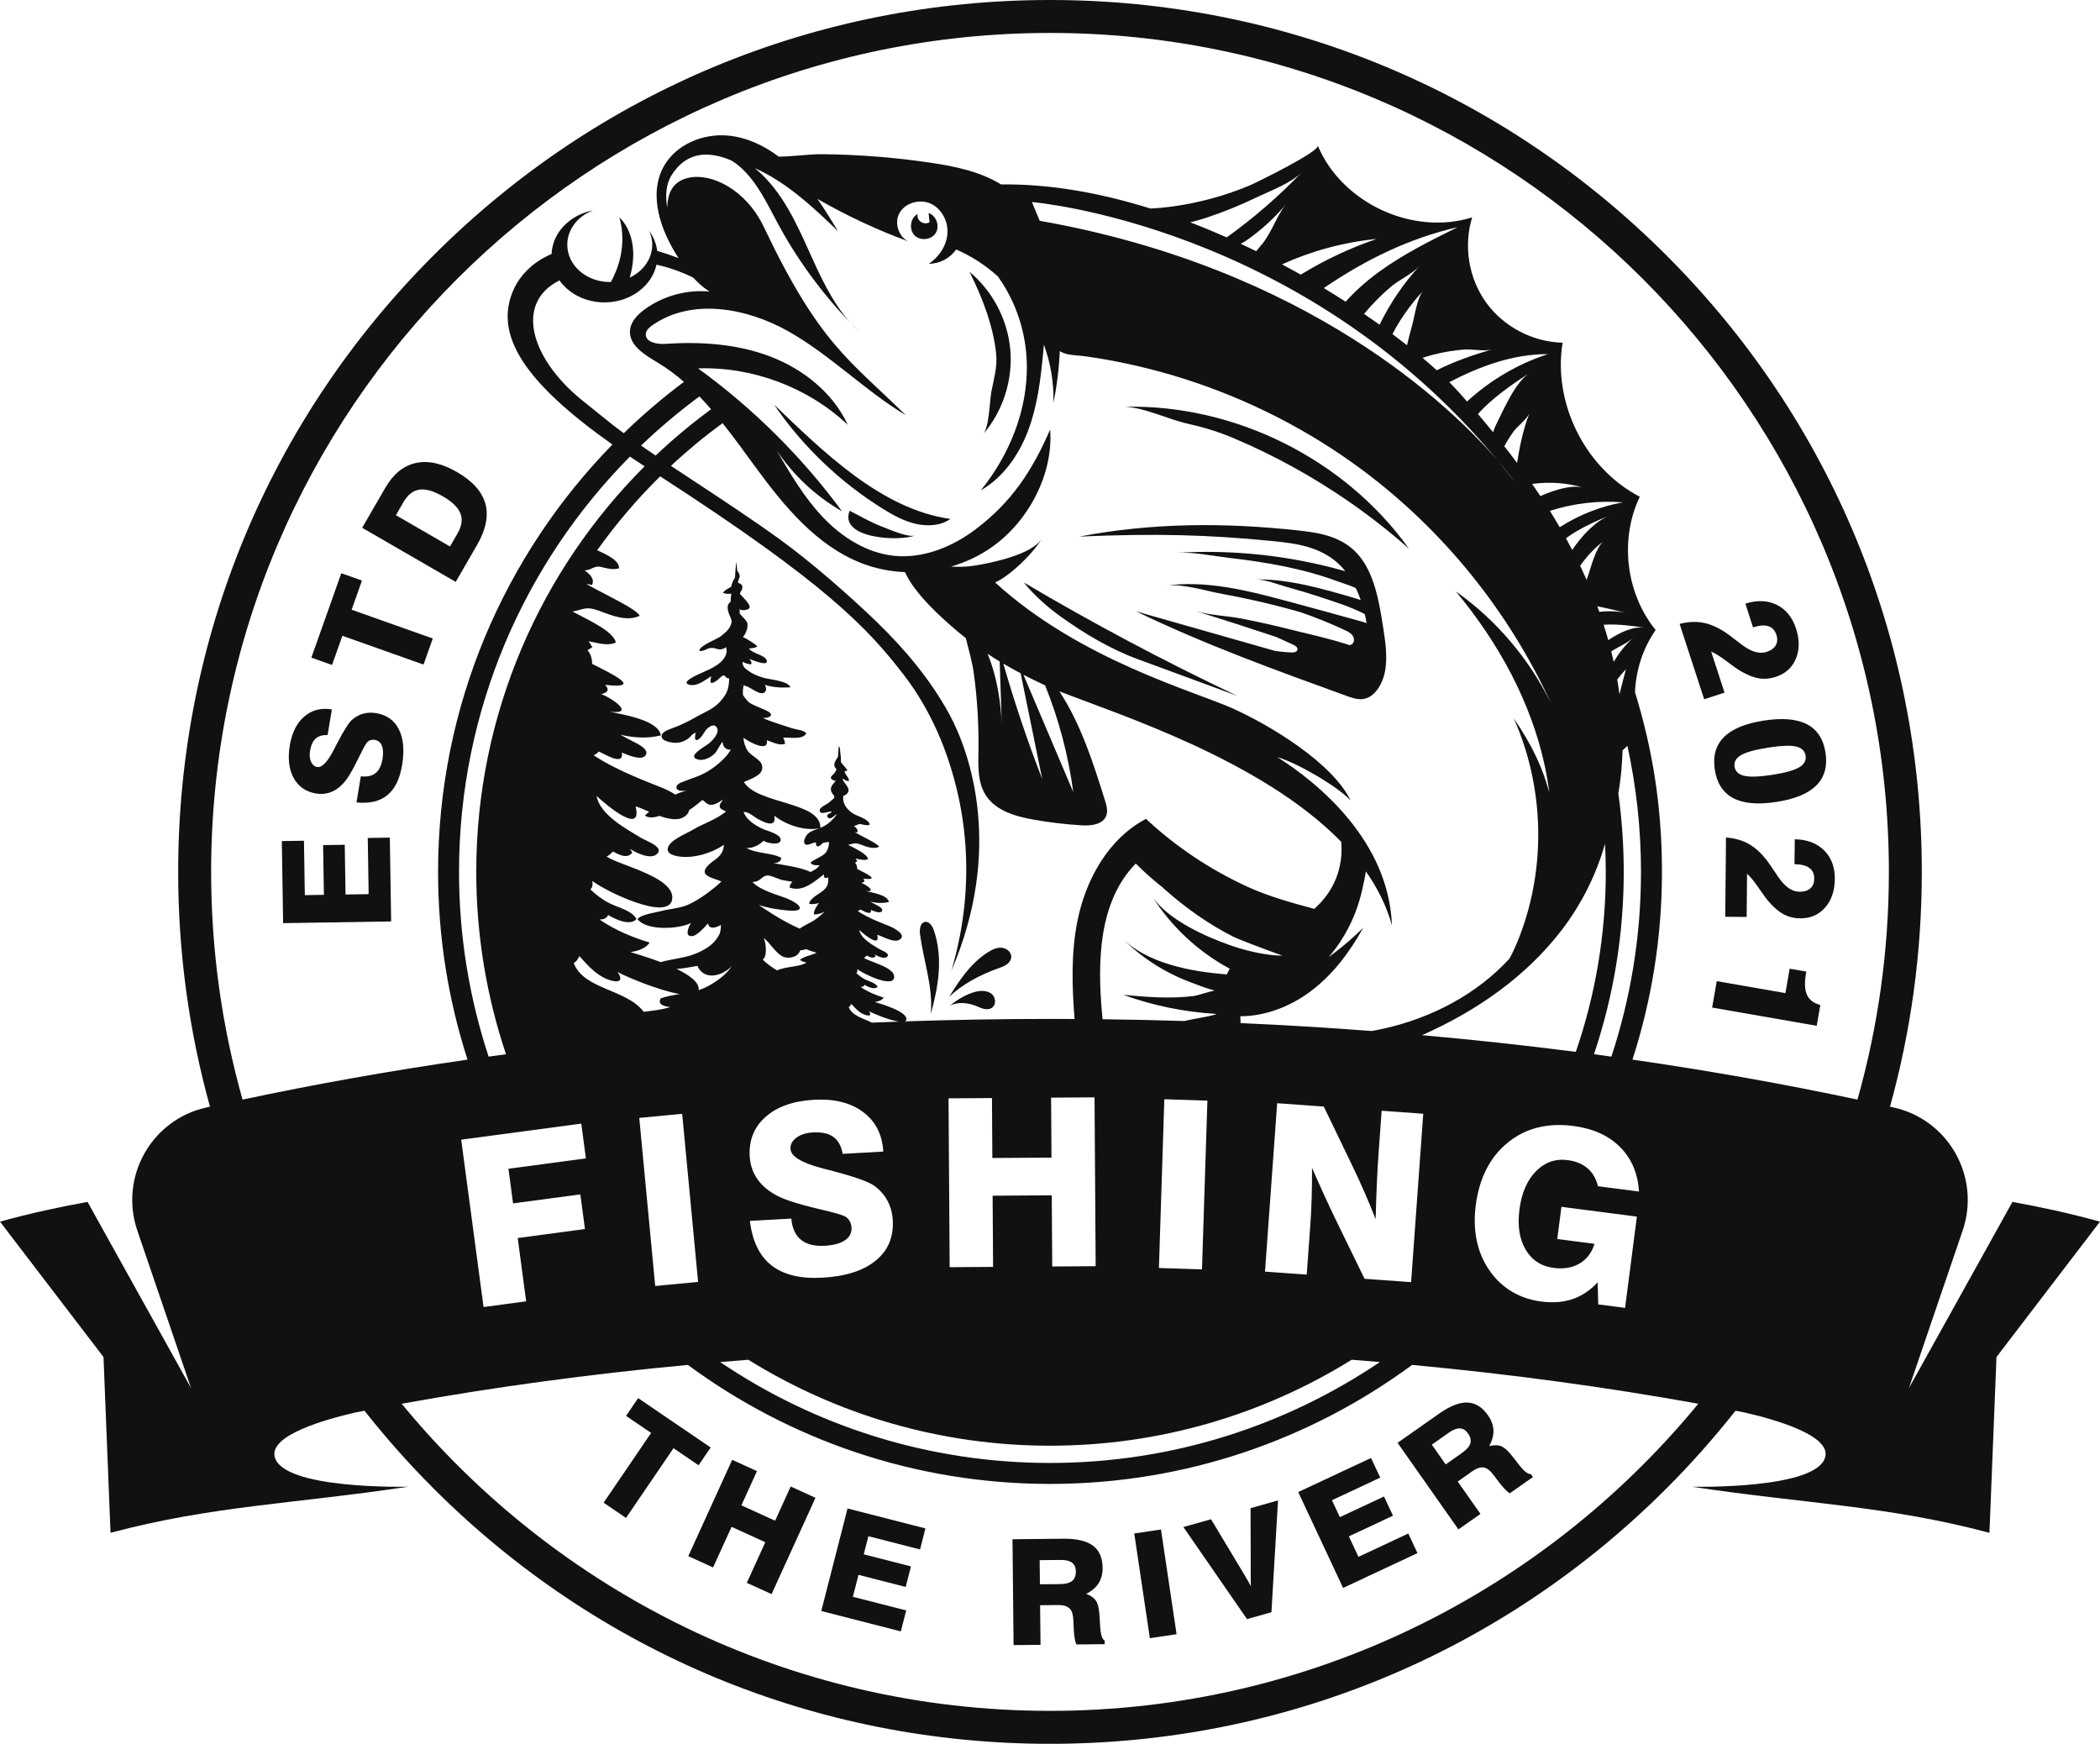 <?xml version="1.0" encoding="UTF-8"?>
<svg id="_レイヤー_2" data-name="レイヤー 2" xmlns="http://www.w3.org/2000/svg" viewBox="0 0 1691.85 1404.75">
  <defs>
    <style>
      .cls-1 {
        fill: #111;
      }
    </style>
  </defs>
  <g id="Layer_1" data-name="Layer 1">
    <g>
      <polygon class="cls-1" points="572.54 1166.07 514.12 1126.28 504.38 1140.59 524.57 1154.34 486.31 1210.51 504.34 1222.79 542.61 1166.62 562.79 1180.38 572.54 1166.07"/>
      <polygon class="cls-1" points="624.47 1225.04 597.29 1212.65 609.84 1185.1 589.88 1176 554.52 1253.59 574.48 1262.69 589.39 1229.98 616.57 1242.36 601.66 1275.08 621.62 1284.17 656.99 1206.58 637.02 1197.49 624.47 1225.04"/>
      <polygon class="cls-1" points="661.66 1297.78 725.75 1314.2 730.08 1297.32 687.12 1286.32 691.65 1268.66 729.67 1278.39 733.91 1261.85 695.88 1252.11 699.62 1237.53 741.23 1248.19 745.57 1231.25 682.82 1215.18 661.66 1297.78"/>
      <path class="cls-1" d="m886.31,1309.64c-.15-2.93-.28-5.27-.42-7-.3-6.17-1.23-10.48-2.8-12.91-1.57-2.44-4.23-4.35-7.99-5.74,4.57-2.37,7.92-5.26,10.07-8.7,2.14-3.43,3.19-7.55,3.14-12.33-.08-8.1-2.7-14.06-7.85-17.87-5.15-3.81-13.13-5.65-23.94-5.54l-40.81.42.87,85.27,21.71-.22-.33-31.9,14.59-.15c3.78-.04,6.63.7,8.53,2.23,1.91,1.52,3.05,3.95,3.43,7.26.17,1.35.36,4.65.56,9.89.21,5.25.89,9.37,2.04,12.37l22.86-.23-.03-2.95c-2.1-1.06-3.31-5.02-3.65-11.89Zm-22.57-36.07c-2.05,1.64-5.27,2.49-9.67,2.53l-16.27.16-.2-19.45,16.84-.17c4.13-.04,7.21.69,9.23,2.19,2.02,1.51,3.05,3.82,3.08,6.94.04,3.55-.97,6.15-3.02,7.79Z"/>
      <rect class="cls-1" x="919.92" y="1233.3" width="21.77" height="85.27" transform="translate(-177.93 151.17) rotate(-8.48)"/>
      <path class="cls-1" d="m1007.62,1261.85c-.04,3.99-.04,7.19,0,9.62s.09,4.54.16,6.33c-1.7-3.21-3.97-7.14-6.8-11.8-.89-1.47-1.53-2.53-1.92-3.19l-23.39-38.95-22.29,6.26,51.27,74.17,19.67-5.53,5.3-90.06-22.13,6.22.14,46.92Z"/>
      <polygon class="cls-1" points="1094.43 1254.15 1086.7 1237.64 1122.24 1221 1115 1205.53 1079.46 1222.17 1073.08 1208.54 1111.98 1190.33 1104.57 1174.5 1045.9 1201.95 1082.05 1279.18 1141.97 1251.14 1134.59 1235.35 1094.43 1254.15"/>
      <path class="cls-1" d="m1125.94,1162.28l49.03,69.76,17.76-12.48-18.34-26.09,11.93-8.39c3.09-2.18,5.86-3.18,8.29-3,2.43.18,4.75,1.52,6.94,4.04.9,1.02,2.92,3.63,6.07,7.83,3.14,4.21,6.04,7.22,8.69,9.04l18.71-13.15-1.7-2.41c-2.33.31-5.58-2.26-9.75-7.72-1.78-2.33-3.22-4.18-4.31-5.53-3.74-4.92-6.95-7.93-9.62-9.05-2.67-1.12-5.95-1.18-9.83-.2,2.43-4.54,3.55-8.83,3.37-12.87-.18-4.05-1.64-8.03-4.4-11.94-4.66-6.63-10.19-10.05-16.59-10.27-6.4-.22-14.02,2.78-22.87,8.99l-33.39,23.47Zm50.21-11.62c2.52.1,4.68,1.42,6.47,3.98,2.04,2.9,2.68,5.62,1.93,8.13-.76,2.51-2.94,5.03-6.54,7.56l-13.31,9.36-11.18-15.91,13.78-9.69c3.38-2.37,6.33-3.51,8.84-3.42Z"/>
      <path class="cls-1" d="m731.7,194.42c.82.39,1.66.73,2.57.95-.86-.31-1.71-.64-2.57-.95Z"/>
      <path class="cls-1" d="m1024.55,435.8c19.35,1.89,40.09,4.44,55.42,19.93,1.38,1.39,2.66,2.89,3.9,4.44-44.2-12.61-90.54-17.66-136.42-14.83,13.86-.86,29.5,2.54,43.3,4.13,14.62,1.69,29.2,3.79,43.62,6.74,14.52,2.97,28.88,6.8,42.8,11.93,4.53,1.67,10.09,3.27,15.13,5.61,1.49,3.1,2.81,6.33,3.97,9.67-2.12-.79-4.31-1.44-6.47-2.07-25.6-7.45-51.67-14.97-78.33-14.59,8-.11,18.03,4.14,25.74,6.23,8.52,2.31,16.98,4.86,25.36,7.63,12.25,4.06,25.31,8.03,36.94,14.04.57,2.42,1.07,4.85,1.5,7.31-1.71-.62-3.48-1.14-5.23-1.62-20.1-5.56-40.2-11.13-60.34-16.52-31.47-8.42-64.02-16.48-96.29-12.06,13.49-1.85,32.19,4.24,45.54,6.67,15.34,2.79,30.58,6.13,45.69,10,5.75,1.47,11.47,3.04,17.18,4.67,12.28,4.18,24.32,9.04,36.06,14.56,2.17,1.02,4.4,2.13,5.87,4.02,1.47,1.89,1.9,4.81.33,6.62-.63.73-1.47,1.15-2.4,1.43-16.37-5.39-33.92-9.14-49.6-13.08-12.56-3.15-25.21-5.96-37.92-8.41-11.86-2.29-25.38-2.54-36.85-6.1,21.76,6.75,43.44,13.78,65.07,20.95,4.57,2.08,9.14,4.16,13.71,6.24,1.73.79,3.77,2.13,3.42,4-.37,1.98-3.01,2.39-5.03,2.3-4.4-.2-8.75-.68-13.06-1.31-37.31-10.62-74.62-21.23-111.92-31.85,55.41,26.75,112.39,47.39,169.29,68.01,4.53,1.64,9.22,3.3,13.83,2.6,9.12-1.38,15.69-11.91,17.61-23.08,1.92-11.17.16-22.92-1.59-34.3-3.29-21.34-7.32-44.36-20.38-59.15-12.85-14.54-31.19-17.42-48.19-19.26-59.52-6.44-117.67-6.25-176.24,4.96,61.77-2.67,103.37-1.5,154.99,3.54Z"/>
      <path class="cls-1" d="m994.42,353.21c32.49,13.8,63.55,30.95,92.57,51.05,16.78,11.63,32.88,24.25,48.16,37.78-51.67-72.21-140.26-116.44-229.03-114.36,16.32.65,34.65,10.04,50.78,13.64,13.08,2.92,25.12,6.62,37.52,11.89Z"/>
      <path class="cls-1" d="m753.84,187.75c3.5-5.56.5-14.04-5.71-16.17.25,2.5.51,5,.76,7.5-2.47,1.38-5.84.94-7.86-1.05-1.69-1.65-2.31-4.26-1.71-6.53l-.4,1.07c-5.62,3.41-6.73,12.33-2.13,17.02,4.61,4.69,13.55,3.72,17.05-1.84Z"/>
      <path class="cls-1" d="m724.22,402.27h-.71c-.29.5,1.01.49.71,0Z"/>
      <path class="cls-1" d="m711.41,409.95c8.3,5.16,17.02,9.97,26.56,12.09,9,2.01,20.05,1.65,27.67-4.02-55.78-7.7-102.88-54.7-142.03-92.05,23.04,33.66,53.14,62.46,87.79,83.98Z"/>
      <path class="cls-1" d="m710.71,424.27c-9.25-3.45-17.49-8.43-26.21-12.81-8.87,22.75,40.94,24.95,52.78,19.8-5.17,2.25-21.67-5.16-26.57-6.99Z"/>
      <path class="cls-1" d="m692.36,267.42c-2.56-2.51-5.06-5.09-7.54-7.68,2.37,2.68,4.87,5.25,7.54,7.68Z"/>
      <path class="cls-1" d="m854.97,497.02c18.77,13.45,39.68,25.89,61.25,33.84,26.85,9.9,53.7,19.79,80.56,29.69-58.67-27.8-116.06-58.28-171.95-91.31,8.63,10.67,19.01,19.8,30.14,27.78Z"/>
      <path class="cls-1" d="m798.76,315.16c-1.53,7.89-1.66,28.72-6.73,34.66,15.9-18.48,23.99-43.47,21.95-67.76-2.04-24.29-14.2-47.58-32.96-63.14,10.2,20.18,19.35,43.78,21.56,66.47.99,10.16-1.88,19.8-3.82,29.78Z"/>
      <path class="cls-1" d="m1621.3,968.23l-83.39,149.99,43.29-126.94c14.63-42.9-11.11-89.1-55.32-99.06-1.07-.24-2.15-.47-3.22-.71,16.9-60.81,25.63-124.3,25.63-189.14,0-187.61-73.06-363.99-205.72-496.65C1209.92,73.06,1033.53,0,845.92,0s-363.99,73.06-496.65,205.72c-132.66,132.66-205.72,309.04-205.72,496.65,0,64.83,8.74,128.32,25.63,189.14-1.07.24-2.15.47-3.22.71-44.21,9.96-69.95,56.16-55.32,99.06l43.29,126.94-83.39-149.99c-22.78,4.09-45.94,9.1-70.54,15.89l83.39,109.06,5.66,141.6c82-21.87,148.23-23.33,239.69-37.12,0,0-102.24,2.51-107.53-24.55-3.32-17.01,40.07-29.51,65.26-35.29,2.38-.47,4.78-.92,7.17-1.38,17.18,21.77,35.72,42.69,55.63,62.6,132.66,132.66,309.04,205.72,496.65,205.72s363.99-73.06,496.65-205.72c19.91-19.91,38.45-40.83,55.63-62.6,2.39.46,4.79.91,7.17,1.38,25.19,5.78,68.58,18.29,65.26,35.29-5.29,27.06-107.53,24.55-107.53,24.55,91.46,13.8,157.69,15.25,239.69,37.12l5.66-141.6,83.39-109.06c-24.61-6.79-47.76-11.8-70.54-15.89ZM170.09,702.37C170.09,329.72,473.27,26.54,845.92,26.54s675.84,303.18,675.84,675.84c0,63.55-8.83,125.07-25.31,183.42-58.65-12.48-119.2-23.24-181.28-32.21,15.4-47.67,23.77-98.48,23.77-151.21s-7.62-98.99-21.73-144.8c.78-17.82,6.43-35.44,16.65-50.07-24.02-29.49-29.2-73.06-12.78-107.37-43.9-22.76-70.22-75.3-62.17-124.09-24.03-.49-47.53-12.82-61.6-32.3-14.07-19.48-18.38-45.67-11.29-68.64-47.89,15.02-105.06-11.59-124.41-57.91,2.29,4.58-49.76,30.06-54.96,32.24-20.06,8.4-41.24,14.11-62.79,17-5.72.77-11.39,1.27-17,1.55-39.61-12.39-80.56-19.94-120.38-19.42-16.74-10.36-37.04-14.57-56.73-17.49-28.86-4.28-58.02-6.57-87.2-6.86-10.5-.1-23.1,1.85-35.19,1.96-12.02-9.09-25.94-15.59-40.85-16.96-20.26-1.87-42.16,7.21-51.9,25.08-12.52,22.97-2.26,51.62,12.05,73.62-5.96-2.29-11.7-4.22-17.22-5.82-.72-5.91-2.99-11.41-6.45-16.18,1.58,3.46,2.47,7.23,2.47,11.18,0,11.49-7.34,21.47-18.13,26.53,9.6-33.52-8.3-48.47-8.3-48.47,6.45,23.08-1.75,42.74-6.86,51.97-.31,0-.62.04-.93.04-18.9,0-34.22-13.46-34.22-30.06,0-12.44,8.6-23.1,20.85-27.68-18.68,3.57-32.77,17.87-33.52,35.19-16.38,6.91-25.61,18.37-29.81,27.02-18.52,38.15,9.6,77.51,78.86,126.46-86.87,88.92-140.48,210.44-140.48,344.28,0,52.73,8.34,103.55,23.74,151.22-62.08,8.97-122.61,19.72-181.25,32.21-16.47-58.35-25.31-119.87-25.31-183.42Zm1059.05,304.32c5.01,8.5,12.56,13.4,22.63,14.71,8.06,1.04,14.99-.14,20.8-3.55,5.81-3.41,9.83-8.69,12.06-15.85l-30.03-3.89,3.35-25.92,60.8,7.87-9.52,73.53-21.61-2.8-.49-17.76c-5.98,6.43-12.69,10.91-20.13,13.46-7.44,2.54-15.83,3.21-25.17,2-8.73-1.13-16.6-3.76-23.6-7.9-7.01-4.13-12.95-9.65-17.83-16.55-5.1-7.12-8.62-15.18-10.56-24.18-1.94-9-2.25-18.6-.93-28.8,2.85-22.04,11.44-38.89,25.77-50.57,14.33-11.68,31.96-16.16,52.9-13.45,15.81,2.05,28.35,7.71,37.61,16.97,9.26,9.27,14.34,21.22,15.24,35.86l-33.06-4.28c-1.45-6.08-4.24-10.9-8.37-14.44-4.14-3.55-9.47-5.74-16-6.59-9.89-1.28-18.41,1.71-25.56,8.98-7.15,7.27-11.58,17.53-13.3,30.77-1.69,13.06-.03,23.85,4.98,32.35Zm-815.78-37.26l54.18-7.24,3.73,27.91-54.18,7.24,6.81,50.98-34.32,4.59-18.02-134.81,96.74-12.93,3.74,28.01-62.42,8.34,3.73,27.91Zm94.12-601.62c3.83,2.58,7.8,5.19,11.85,7.83-83.74,83.7-135.63,199.26-135.63,326.74,0,51.33,8.44,100.72,23.96,146.89-4.68.63-9.34,1.27-14,1.92-15.46-46.84-23.85-96.86-23.85-148.81,0-130.28,52.61-248.51,137.68-334.56Zm-13.28-25.09c-1.86-1.42-21.77-17.4-25.87-20.77-41.68-34.21-53.29-78.33-17.59-96.07,7.54,10.63,20.93,17.72,36.24,17.72,20.81,0,38.13-13.08,41.92-30.39,10.24,2.25,20.21,5.79,29.47,10.39.07.03.13.07.2.11,3.46,3.79,7.24,7.26,11.5,10.13.52.35,1.06.69,1.6,1.03-18.5-1.75-37.59,3.53-52.55,14.55-5.64,4.16-11.04,9.76-11.58,16.74-.95,12.09,12.05,19.79,22.45,26.03,7.52,4.51,14.47,9.72,21.04,15.41-17.04,12.76-33.25,26.56-48.48,41.37-2.8-2.06-5.59-4.14-8.35-6.25Zm157.54-140.45c-10.56-23.52-21.78-47.75-41.19-64.74-.82-.72-1.69-1.42-2.57-2.12,25.21,11.04,46.98,31.32,67.17,50.82-5.35-8.77-10.73-17.58-16.59-26.02,23.33,13.43,47.77,24.91,73.14,34.21-7.76-3.75-11.35-14.76-7.17-22.57,4.63-8.62,16.63-11.85,25.49-7.69,8.86,4.16,14.02,14.45,13.26,24.21-.76,9.76-6.82,18.67-14.95,24.11,8.61.07,17.13-4.41,21.96-11.54,12.36,5.34,23.68,12.77,33.67,21.73,2.42,3.4,4.66,6.93,6.7,10.49,10.44,18.17,16.15,39.06,16.6,60,.79,36.89-13.86,73.23-37.11,101.88,18.12-10.4,30.77-28.62,38.15-48.17,7.38-19.55,9.99-40.54,11.98-61.34.25-2.65.49-5.32.69-8,5.44,14.98,8.2,30.89,7.71,46.86,2.83-13.67,4.53-27.58,5.13-41.53,5.72,3.68,12.82,3.05,21.91,4.35,26.63,3.83,52.94,9.9,78.57,18.06,51.27,16.33,99.88,41.07,143.07,73.18,65.5,48.69,118.35,114.19,152.34,188.38-17.57-35.91-44.19-67.4-76.87-90.46,34.25,41.05,60.86,89.27,71.91,141.58,1.42,6.72,2.55,13.51,3.42,20.34-5.1-18.46-12.66-36.32-28.63-59.63,23.59,52.82,26.16,114.7,7.03,169.29-2.82,8.05-6.18,16.55-10.54,24.35-26.4,28.82-62.92,47.78-101.19,56.32-3.23.72-6.48,1.35-9.73,1.93-34.9-2.66-70.12-4.79-105.61-6.37-.09-1.84-.17-3.68-.26-5.52,19.97,0,39.73-7.61,55.9-19.51,18.21-13.4,32.18-31.89,43.08-51.71-7.39,7.34-15.27,14.17-23.58,20.46-1.35,1.02-2.73,2.06-4.14,3.11,3.37-3.95,6.5-8.1,9.35-12.44,8.8-13.3,14.9-28.43,18.09-44.04.72-3.52,1.85-8.1,2.46-12.6,9.43,13.44,16.7,27.93,21.02,43.54-2.52-67.97-59.16-114.54-92.18-135.47,14.95,4.14,48.33,23.37,58.83,34.78-14.6-30.15-64.47-60.39-95.02-74.12-30.56-13.73-123.35-39.16-191.32-101.46,11.82-5.07,31.8-24.42,37.8-35.8-7.05,13.37-41.91,20.4-55.27,22.38-6.26.92-12.23,1-18.05.62,11.75-3.4,22.95-8.63,32.94-15.7,29.2-20.48,49.64-58.66,46.9-94.7-14.22,32.81-30.76,58.33-60.21,80.51-18.87,14.21-42.39,23.73-65.88,21.19-21.88-2.36-41.64-14.95-56.83-30.88-15.19-15.93-26.42-35.14-37.5-54.16,13.48,20.18,31.69,37.18,52.76,49.23-32.44-44.02-71.71-83-115.97-115.12,44.06-1.47,88.46,15.26,120.59,45.44-12-25.94-36.08-45.03-62.81-55.15-26.72-10.12-55.96-11.96-84.47-10.04-6.67.45-16.13-1.54-15.41-8.18.32-2.94,2.82-5.12,5.25-6.82,31.7-22.2,76.19-14.03,109.87,5.05,33.67,19.08,61.23,47.48,94.38,67.46-45.67-44.95-69.31-56.9-114.51-151.83-14.16-29.73-41.89-43.62-60.57-39.49-12.8,2.83-16.81,12.33-17.2,23.88-1.46-8.84-1.27-18.11,3.34-25.63,7.58-12.34,21.63-23.44,47.86-12.4,2.43,1.4,4.86,3.08,7.3,5.21,13.99,12.22,21.94,29.71,30.77,46.05,15.63,28.92,35.23,55.68,58.01,79.38-14.59-16.46-23.99-37.24-33.07-57.48Zm632.44,646.99c15.52-46.17,23.98-95.55,23.98-146.89,0-21.45-1.51-42.56-4.35-63.24.77-4.51,1.42-9.03,1.92-13.57.78-7.01,1.26-14.03,1.46-21.06,1.28-1.25,2.59-2.46,3.93-3.65,7.14,32.73,10.94,66.69,10.94,101.52,0,51.95-8.4,101.97-23.85,148.81-4.67-.65-9.34-1.29-14.03-1.92Zm20.56-290.02c-.53-3.95-1.15-7.88-1.83-11.81,2.17-2.93,4.51-5.72,7.04-8.33-1.83,6.69-3.55,13.41-5.21,20.14Zm-4.66-26.03c-.63-2.83-1.29-5.66-2-8.48,5.98-3.77,12.58-6.4,17.96-11.14-6.5,5.73-11.75,12.37-15.96,19.62Zm-4.38-17.52c-1.16-4.16-2.41-8.29-3.73-12.41,11.26-.77,23.94.98,33.45,2.4-9.46-1.41-20.24,3.67-29.72,10.01Zm-7.25-22.84c-.52-1.47-1.03-2.95-1.58-4.42,7.93,1.55,15.8,3.41,23.57,5.61-6.38-1.81-14.59-1.96-22-1.19Zm3.21-56.55c-6.07,4.86-9.98,21.1-12.53,28.3-.3.85-.56,1.7-.85,2.55-1.47-3.33-2.98-6.65-4.54-9.93-.23-.49-.48-.97-.71-1.46,5.9-8.42,13.22-15.7,18.62-19.46Zm-25.01,6.72c-1.65-3.16-3.33-6.3-5.05-9.41,10.85-8.02,24.71-14.12,35.35-18.4-11.55,4.65-21.84,15.4-30.31,27.82Zm-10.08-18.31c-2.57-4.43-5.21-8.83-7.92-13.18,18.92-6.03,39-8.45,58.8-6.86-18.06,3.25-35.42,10.16-50.88,20.04Zm-15.56-25.07c-2.18-3.29-4.4-6.56-6.65-9.8,13.97-1.92,28.35-.9,41.87,3.13-9.01-2.69-22.65,1.1-35.22,6.67Zm-59.08-76.2c-2.38-2.7-4.76-5.39-7.17-8.06-2.14-2.38-4.54-4.9-7.16-7.52,24.75-12.81,51.38-22.72,79.52-22.58-24.16,7.8-46.5,21-65.19,38.16Zm37.27,24.41c3.21-4.51,11.12-10.2,13.01-15.07-5.15,13.29-7.82,26.57-10,40.12-3.36-4.51-6.79-8.98-10.26-13.41,2.17-4.04,4.63-7.95,7.25-11.64Zm-14.18-5.16c-.52,1.03-1.24,3-2.1,5.49-4.02-4.92-8.1-9.79-12.23-14.63,11.39-12.91,27.71-24.01,41.42-33.02-11.46,7.53-21.13,30.27-27.09,42.16Zm-47.48-44.41c-3.55-3.23-7.4-6.58-11.49-10.02,3.08-.99,6.18-1.92,9.32-2.71,7.89-1.98,15.95-3.31,24.06-3.97,6.52-.53,16.33,1.72,22.36-.07-14.67,4.37-30.22,9.61-44.25,16.77Zm-10.78-64.16c-5.05,5.28-7.04,20.69-9.02,27.69-1.53,5.4-2.91,10.83-4.19,16.29-3.74-2.94-7.64-5.93-11.7-8.95,7.26-14.51,18.22-28.04,24.91-35.03Zm-35.3,27.45c-4.04-2.89-8.22-5.79-12.52-8.71,6.47-7.75,13.58-14.97,21.24-21.54,6.89-5.9,17.35-10.43,23.31-16.94-12.88,14.08-23.67,30.04-32.03,47.19Zm-.37-42.64c-9.75,7.09-18.91,15.14-26.97,24.11-5.7-3.67-11.58-7.33-17.61-10.97,33.2-22.6,68.42-40.05,107.86-49.05-21.76,10.78-43.64,21.62-63.27,35.91Zm-62.51,1.93c-.2.12-.41.27-.61.4-4.96-2.8-10.01-5.56-15.13-8.29,24.08-10.91,49.94-17.91,76.26-20.48-21.13,7.19-41.46,16.74-60.51,28.38Zm-31.15-24.99c-1.71,2.16-3.51,4.33-5.37,6.47-4.11-2.02-8.26-4-12.45-5.95,1.53-.81,2.92-1.57,3.97-2.29,12.15-8.38,23.17-18.4,32.64-29.72-7.45,8.91-11.3,22.01-18.79,31.49Zm-29.11-4.62c-9.63-4.26-19.43-8.31-29.37-12.11,4.38-1.14,8.79-2.36,13.18-3.81,13.73-4.54,27.16-10.02,40.19-16.3,11.13-5.36,28.33-11.62,36.9-20.7-18.59,19.48-39.04,37.19-60.9,52.91Zm218.3,179.73c9.21,10.65,13.65,17.07,13.65,17.07-4.49-5.85-9.05-11.52-13.65-17.07-37.14-42.94-152.13-154.8-368.98-193.12l-6.29-15.1s217.46,17.85,375.27,208.23Zm-674.81,12.72c133.87,86.52,167.41,122.39,196.52,160.22,21.77,28.29,35.79,61.84,43.59,96.63,8.29,36.98,8.62,75.73,1.5,112.93-1.84,9.6-4.17,19.1-6.91,28.49,41.69-97.04,15.73-174.62-1.74-206.7-15.24-27.98-35.99-52.56-58.81-74.64-21.61-20.9-52.99-48.27-77.33-65.87-23.26-16.82-47.27-32.57-71.23-48.35-5.61-3.7-11.23-7.39-16.83-11.11,13.15-12.29,27.05-23.78,41.6-34.43,9.21,11.57,17.88,23.69,26.57,35.54,22.9,31.2,48.76,62.77,84.74,77.03,11.35,4.5,23.44,6.93,35.62,7.46,8.04,17.84,29.69,36.99,42.19,47.63,2.23,1.9,4.52,3.73,6.82,5.55,2.41,9.47,5.17,18.97,6.51,28.83,2.78,20.55,4.01,41.32,3.67,62.06-.2,12.12-.72,25.08,5.71,35.35,8.03,12.83,24.28,17.44,39.19,20.05,12.56,2.19,25.24,3.69,37.96,4.49,7.66.48,17.25-.46,20.05-7.61,1.54-3.93.29-8.34-.96-12.37-9.45-30.36-19.5-61.73-36.77-87.99,47.55,18.68,162.72,55.19,227.08,121.25.91,9.97-.45,20.15-4.15,29.45-3.78,9.49-9.95,17.96-17.67,24.63-.49-.2-1.02-.39-1.62-.55-25.02-6.61-39.91-11.72-52.71-17.62-29.69-13.7-57.21-32.08-81.12-54.38-30.49,15.98-48.82,49.25-55.41,83.03-5.01,25.69-4.19,51.98-2.16,78.18-6.58-.04-13.17-.06-19.76-.06-39.25,0-78.28.67-117.01,1.98.72-.29,1.17-.77,1.27-1.49.88-6.59-20.86-12.71-25.38-14.13,2.61-.36,5.78-1.3,7.13-3.56-5.55-1.63-12.77-4.47-18.65-8.58,1.53.07,2.73-.42,3.23-1.67,2.64,1.6,8.08,4.25,10.54,1.53-1.7-3.25-7.13-4.34-10.24-5.98-2.89-1.52-4.86-3.12-6.94-5.07.69-.48,1.02-1.46.75-3.15,4.55,3.65,28.81,15.52,29.73,6.63.83-8.05-19.4-12.31-24.42-15.68.95-.43,1.65-1.12,2.33-1.85,2.13,1,5.21,2.97,7.23.41-.31-.43-.53-.99-.87-1.42,2.16,1.44,7.95,4.33,10.24,1.74,2.26-2.56-4.11-4.58-6.28-5.9-5.51-3.37-15.09-8.49-16.38-15.5,4.46,4.1,17.16,14.56,14.53,3.9,4.33,1.17,13.12,6.79,17.84,4.01,6.39-3.76-4.2-9.39-7.85-10.89-4.17-1.71-16.93-6.32-25.62-12.14.69-.26,1.34-.71,1.91-1.38,1.79.64,9.49,5.73,8.6.38,1.63.65,7,3.1,8.66,1.24,2.04-2.29-2.95-4.59-4.79-5.52-1.34-.67-2.84-1.5-4.42-2.37,4.96,1.14,10.09,1.52,15.06.24-.94-5.77-14.31-7.75-19.12-8.81,9.81,1.2,1.33-4.88-3.06-6.53,2.18-.46,3.33-1.47,1.47-3.43,14.47,1.57,2.55-4.06-4.85-7.83.02-.42,0-.89-.09-1.44-.24-1.57-.82-2.75-1.62-3.62.59-.33,1.19-.71,1.8-1.17-.52-.62-.82-1.53-1.46-2.15,3.31.53,6.96,1.93,10.22.45-1.12-4.2-9.37-7.94-16.12-11.49,4.35-.88,5.09-2.08,9.88-.3,4.62,1.72,10.35,4.13,15.11,1.86-1.4-2.64-11.61-7.2-19.86-11.81.7.07,1.4.18,2.1.33,1.02-1.92-.39-3.77-2.74-5.4,2.72-.1,3.44-1.92,6.14-1.27,2.28.55,4.31,1.14,6.64.5.42-4.13-9.94-7.15-12.72-8.79-5.3-3.12-9.42-8.17-8.43-14.58,2.33-.61,4.56-2.89,4.18-4.98-.51-2.75-2.78-4.81-4.17-7.11-.38-.62-.57-1.24-.68-1.86,1.76,1.21,3.92,2.23,5.18,2.03.24-2.92-3.15-4.97-3.49-7.79.8-.18,1.54-.52,2.31-.85-.76-1.38-3.42-4.08-5.17-6.4-.32-1.63,0-4-.31-5.52-.43-2.03-.27-4.27-.77-6.29-.4-1.58-.84-1.22-.93.3-.08,1.38-.2,2.77-.26,4.18-.04.95-.16,1.94-.22,2.91-.86.99-1.51,2.2-2.12,3.43-.75,1.5-1.15,2.72-.56,4.34.29.79,1.17,1.78,1.49,2.38-.53,1.28-1.26,2.5-2.32,3.64-1.52,1.64-3.74,3.06-.77,4.71.71.39,1.69.65,2.61.98-1.17.67-2.29,2.44-2.82,3.14-1.58,2.04-1.59,4.44-.19,6.66.74,1.18,1.5,1.42,1.73,2.9.05.3.01.63-.06.97-1.43,1.14-2.78,2.42-4.17,3.58-1.92,1.61-7.29,3.68-7.5,6.08-.42,4.88,7.54.5,9.65,1.36-.52,1.5-2.84,1.21-3.42,2.72-.62,1.6.77,2.59,2.22,2.59,1.44,0,3.71-2.71,5.37-3.3-3.1,4.38-6.93,8.08-11.91,10.36-.46.21-.94.41-1.41.6.59-21.16-50.77-18.91-61.61-36.89,7.03-3.13,16.95-6.11,14.44-13.99-1.38-4.31-8.37-7-11.13-10.83-2.08-2.9-3.44-6.98-3.69-10.82.37.25.69.46.93.63,3.3,2.32,19.67,11.73,17.95,1.31,4.47,1.48,10.07,4.71,14.74,2.83-.36-1.53-.75-3.46-1.6-4.91,5.31-.36,15.61,2.09,18.68-3.48-2.1-2.63-7.89-2.9-11.08-3.92-3.83-1.21-7.67-2.44-11.49-3.72-3.11-1.04-7.83-2.64-12.59-4.67,5.25.17,10.27-2.37,3.26-5.86-4.47-2.23-9.78-3.77-14.02-6.57-1.06-.7-3.3-3.31-5.09-5.95-.26-2.74-.12-5.46.51-7.99,1.33.45,2.6.86,3.33,1.19,2.82,1.28,8.19,5.19,11.04,5.22,4.34.04,4.33-4.34,2.63-6.77,6.65,2.09,13.41,2.48,20.68,2.01-1.9-5.24-16.35-6.22-21.18-7.57-4.06-1.13-8.33-2.7-11.9-5.2-3.8-2.66-5.47-3.86-5.54-7.78,2.42,1.28,5.42,2.21,7.18,1.88.29-1.79-.52-3.31-1.99-4.33,1.89.64,15.77,6.7,14.38,1.42-1.18-4.49-11.89-5.63-14.4-9.68,2.18-.39,5.26-.28,6.79-1.78-1.83-1.86-8.06-5.98-11.66-7.49,2.81-2.7,4.86-9.41,3.14-12.25-1.55-2.56-3.87-4.35-5.64-6.61-.05-1.17-.1-2.34-.15-3.5,1.46.9,3.45,1.11,6.11.24,5.42-1.77-1.47-7.7-5.78-12.58.09-1.71,1.56-2.73,1.88-4.7.42-2.64-1.37-3.61-3.37-4.23-.03-.39-.05-.78-.08-1.17.34-1.26,1.15-2.77,1.28-3.76.22-1.73-.72-3.41-1.9-4.71-.2-2.48-.42-4.89-.64-7.25-.57,3.11-.96,7.6-1.23,12.85-1.01,1.23-2.73,4.58-2.96,7.09-2.46,1.63-5.52,2.77-6.6,5.02,1.98.85,4.41.95,6.56.58-.09,1.17-.23,2.91-.31,3.61-.12,1.23-.31,2.07.03,2.85-2.28,1.47-3.15,3.58-2.2,7.68.8,3.46,2.8,5.66,2.82,8.75-.85,4.55-3.79,7.71-8.67,11.42-3.42,2.61-17.9,7.82-17.32,11.92,4.07.34,6.04-2.33,9.7-2.48,3.39-.14,5.77,2.13,9.35.74.88-.34,1.69-.79,2.45-1.32.26,1.26.6,2.53.42,3.84-1.26,9.01-13.16,13.76-20.01,16.81-2.56,1.14-17.67,7.57-10.19,9.57,6.5,1.73,12.95-3.77,17.78-6.91-1.07,5.64-.98,7.28,4.7,3.45,1.04-.7,3.92-3.95,5.16-3.99,1.79-.05,1.57,2,3.82,2.32.29.04.57.06.83.05-.22,7.8-1.41,11.97-6.94,18.31-5.75,6.61-13.59,9.16-20.59,13.26-4.93,2.9-10.16,5.3-15.36,7.46-2.43,1-10.71,3.23-11.5,6.78-1.16,5.2,9.72,6.35,12.55,6.06,3.59-.36,6.51-1.51,9.51-3.94,1.06-.86,3.31-3.97,4.78-3.82,0,0,.68-.56.73-.6-1.06,3.75-1.43,8.05,2.48,5.37,2.76-1.89,4.28-6.41,6.87-8.62,2.14-1.83,5.56-3.92,7.51-.72,2.51,4.11-3.04,9.94-5.67,12.32-3.06,2.77-19.79,11.08-9.14,13.58,3.98.94,8.89-1.27,12.27-4.12,3.2-2.71,4.48-7.48,7.24-10.27.04,4.61,3.41,6.77,6.7,6.35-1.38,1.9-2.68,3.88-3.44,4.74-5.32,5.99-11.12,10.61-18.17,14.34-5.45,2.88-10.63,4.14-16.24,6.48-1.86.77-6.88,2.19-5.99,5.45.79,2.91,6.17,2.08,8.41,2.09-2.56.29-6.03,1.57-9.36,3.08-3.88-2.41-7.89-4.34-10.39-5.37-9.03-3.7-36.68-13.69-55.49-26.3,1.5-.57,2.9-1.54,4.13-2.99,3.87,1.4,20.55,12.4,18.62.83,3.53,1.4,15.16,6.72,18.75,2.69,4.42-4.96-6.38-9.95-10.38-11.95-2.9-1.45-6.15-3.25-9.57-5.12,10.75,2.46,21.85,3.29,32.63.52-2.05-12.51-31-16.79-41.43-19.08,21.25,2.59,2.88-10.58-6.64-14.15,4.72-1,7.22-3.18,3.18-7.43,31.35,3.4,5.52-8.8-10.51-16.96.05-.9-.02-1.93-.19-3.12-.52-3.41-1.77-5.95-3.5-7.85,1.28-.71,2.58-1.54,3.9-2.54-1.12-1.35-1.78-3.32-3.16-4.67,7.17,1.15,15.09,4.19,22.14.98-2.42-9.1-20.29-17.2-34.93-24.89,9.42-1.9,11.03-4.5,21.4-.64,10,3.72,22.42,8.94,32.73,4.02-3.03-5.72-25.15-15.6-43.03-25.59,1.53.16,3.04.39,4.55.72,2.22-4.16-.84-8.18-5.95-11.69,5.9-.21,7.45-4.15,13.31-2.75,4.94,1.19,9.33,2.46,14.38,1.08.61-5.98-9.2-10.87-17.58-14.53,15.19-21.32,32.18-41.27,50.78-59.6Zm263.81,142.99c3.22,2.12,6.48,4.18,9.78,6.18.57,17.14,1.14,34.28,1.71,51.43-.53-15.92-3.57-38.91-11.49-57.6Zm44.04,100.88c-11.85-30.5-22.31-61.54-31.33-92.99,4.59,2.71,9.24,5.33,13.96,7.81,5.79,28.39,11.58,56.79,17.37,85.18Zm-15.13-84.01c5.63,2.92,11.32,5.71,17.06,8.35.13.06.27.12.4.18,11.09,27.58,18.78,56.53,22.69,86-13.38-31.51-26.77-63.02-40.15-94.53Zm-202.93,475.84c-9.67-7.56-15.49-19.52-17.45-35.87l33.37-1.87c.68,7.73,3.28,13.43,7.8,17.09,4.52,3.66,10.93,5.26,19.23,4.8,7.07-.4,12.47-1.87,16.21-4.42,3.74-2.55,5.49-5.95,5.26-10.19-.12-2.15-.69-4.04-1.71-5.68-1.02-1.64-2.38-2.84-4.09-3.61-2.6-1.21-8.89-2.98-18.89-5.32-10-2.34-18.45-4.67-25.36-6.99-9.99-3.32-17.7-8.03-23.12-14.1-5.43-6.08-8.38-13.36-8.85-21.84-.73-12.97,3.57-23.55,12.88-31.75,9.31-8.2,22.3-12.76,38.95-13.7,16.35-.92,29.54,2.38,39.58,9.9,10.04,7.52,15.44,18.12,16.21,31.83l-32.73,1.83c-1.09-6.29-3.58-10.83-7.47-13.64-3.89-2.8-9.33-4.01-16.34-3.62-5.59.31-10.08,1.72-13.45,4.22-3.37,2.5-4.96,5.54-4.76,9.1.34,6.02,8.98,11.24,25.94,15.66,3.07.82,5.41,1.42,7.04,1.82l1.41.38c17.52,4.63,28.53,8.54,33.03,11.74,4.56,3.32,8.12,7.33,10.66,12.03,2.54,4.7,3.98,10,4.31,15.89.76,13.52-3.83,24.34-13.76,32.45-9.94,8.11-24.24,12.69-42.93,13.73-17.64.99-31.3-2.3-40.97-9.87Zm225.22-135.16l34.99-.24.91,136.01-34.99.24-.39-57.34-47.64.32.38,57.34-34.99.24-.91-136.01,34.99-.23.32,48.29,47.64-.32-.32-48.29Zm121.56,138.33l-34.7-1.11,4.36-135.94,34.7,1.11-4.36,135.94Zm22.32-242.23c-.78,1.52-1.54,3.05-2.28,4.59-29.64-2.16-64.66-9.14-84.5-29.32,15.62,15.89,34.86,28.15,55.76,35.86,5.2,1.92,12.11,4.76,18.83,6.47-6.32,1.44-13.95,4.09-16.9,4.45-18.79,2.31-37.85.81-56.62-.96,23.95,8.65,49.15,13.82,74.56,15.33,0,.13,0,.27,0,.4-7.51,2.21-15.44,3.09-23.44,4.9-.59.13-1.19.31-1.78.45-21.94-.68-43.97-1.16-66.07-1.43-.13-1.49-.26-2.96-.4-4.46-3.85-42.53-2.69-90.44,27.17-120.96,6.8,6.83,14.03,13.23,21.59,19.21.72.65,1.42,1.31,2.15,1.96,16.67,14.72,34.98,27.69,54.83,37.78,2.81,1.43,23.25,9.43,39.57,15.22-2.35-.04-4.67-.08-6.84-.3-12.09-1.21-24.06-4.14-35.51-8.16-20.1-7.06-50.69-20.82-62.74-39.57,15.33,24.49,37.16,44.86,62.61,58.54Zm-327.3-63.06c-3.11,2.74-11.31,6.43-11.42,10.88,2.57.39,5.51.05,7.81-.78-1.69,2.47-4.15,5.77-4.15,9.14,2.73.37,5.81-.58,8.75-2.18-2.72,2.79-5.65,5.17-9.33,7.61-1.44.96-6.86,3.32-10.82,6.11-9.74-4.23-18.31-9.28-27.37-15.3-2.13-1.42-4.01-2.66-5.64-3.83,7.27,2.6,15.8,3.79,22.83,4.48,15.9,1.57,11.31-4.8.64-9.34-6-2.55-22.54-6.67-28.45-13.6,6.47.01,7.02-4.41,11.41-5.17,3.06-.53,9.58,3.04,12.78,3.67,2.25.44,5.05.94,8.05,1.31-1.52,1.41-2.42,2.97-2.21,4.78,8.63,2.92,15.85-1.79,22.38-6.76.19-.11.39-.21.57-.33-.01-.03-.03-.05-.04-.07,1.59-1.22,3.14-2.44,4.65-3.56-.41,3.38,1.4,3.36,3.44,2.44-.35,3.35.98,6.21-3.88,10.49Zm-13.63,58.13c-5.69,3.76-16.64,2.92-23.66,6.34-3.93-2.35-8.36-5.29-11.71-8.9,3.52-.89,3.1-12.97.89-17.26,5.06,3.82,9.96,12.88,16.01,15.24,4.77,1.86,11.87-.04,13.43-5.35,1.52.05,3.15-.29,4.67-.81,2.37.94,5.36,1.95,8.51,2.82-4.55,2.26-10.32,2.93-13.41,5.72,1.5,1.22,3.33,1.81,5.26,2.19Zm15.06-88.07c-3.34,3.27-8.18,4.55-11.84,7.41,1.22,2.62,4.54,2.31,7.22,2.2-.97,2.1-3.8,3.85-7.19,5.52-8.71-4.24-23.61-5.71-29.96-7.25,3.37.09,6.13-1.06,6.39-4.1-7.11-4.24-19.88-3.29-28.1-8,4.87.37,10.09-2.18,13.81-5.82,2.42,1.87,12.43,3.88,13.65.1,1.66-5.15-10.84-8.09-13.65-9.36-6.59-2.97-13.63-7.32-16.15-13.91,1.04,0,1.97.06,2.61.27,2.84.92,5.07,2.95,7.58,4.5,4.19,2.6,16.96,9.56,14.63-1.82,9.01,7.31,24.37,12.57,36.12,10.17-2.97,1.1-6.09,1.99-8.57,3.95-1.75,1.38-4.87,6.36-2.94,8.64,1.84,2.17,6.56-1.46,9-1.16-.36,3.98,1.8,3.91,4.55,1.34,1.46-1.37,1.24-1.2,3.32-1.37.79-.07,1.55-.29,2.31-.55.86,2.31-1.1,7.62-2.77,9.26Zm-66.74-135.62l-.64.43c0-.22,0-.44-.01-.67.22.08.43.16.66.24Zm-52.99,228.79c5.94-.29,12.05-1.66,16.76-2.41,5.49,12.32,20.34,8.14,27.84.02-4.4,7.09-13.52,13.47-20.85,17.1-1.96.97-3.96,1.74-5.98,2.39,0,0,0-.01,0-.02.81-6.12-7.38-12.05-17.78-17.08Zm-5.17,30.78c-6.32,2.08-13.86,2.84-21.32,3.81-13.75-18.34-48.49-17.91-56.41-39.37,1.59-.66,3.14-2.36,4.6-5.49,6.04,6.59,11.1,12.68,19.28,17.16,5.76,3.15,18.94,6.63,11.49-4.42,6.53,3.74,32.88,14.83,50.05,17.84-5.2.82-10.36,1.67-15.3,3.42-2.78,4.75,2.35,6.4,7.59,7.04Zm-62.74-101.67c9.86,7.91,62.4,33.62,64.4,14.36,1.81-17.44-42.03-26.67-52.89-33.98,2.07-.94,3.58-2.44,5.04-4.01,4.62,2.17,11.29,6.43,15.66.88-.67-.92-1.16-2.15-1.89-3.08,4.67,3.11,17.22,9.38,22.19,3.76,4.9-5.54-8.91-9.92-13.61-12.79-11.95-7.3-32.7-18.4-35.5-33.58,9.66,8.87,37.17,31.54,31.47,8.44,2.89.78,6.7,2.48,10.88,4.27-1.21,1.05-2.36,2.1-3.39,3.09,3.12,2.23,7.37,1.68,11.73.26,7.14,2.56,14.36,4.05,19.43,1.07,2.9-1.71,4.17-3.59,4.31-5.53,4.97-3.24,10.29-7.95,10.97-8.38,3.54,3,5.28,5.07,10.09,3.33,2.33-.84,4.35-2.16,6.17-3.71-.66,2.35-3.26,3.74-2.24,6.45.42,1.11,2.78,2.36,5,3.16-7.67,6.48-19.6,10.42-25.67,14.16-4.89,3.01-16.66,7.69-20.08,12.78-4.54,6.76,3.34,8.89,8.77,9.52,11.37,1.31,25.3-2.71,35.23-9.6-.28,2.21-.64,4.46-1.59,6.14-2.81,4.95-6.79,6.24-10.67,10.01-8.94,8.69,2.45,10.23,9.59,13.19.2.08.41.19.62.3-8.14,7.57-18.15,14.64-26.13,18.37-7.15,3.34-15.46,3.51-22.97,5.54-4.53,1.23-15.83,2.62-18.52,6.37,7.49,9.73,33.39,8.05,43.16,3.14-2.63,3.93-5.31,11.7,1.51,10.44,3.72-.69,9.69-7.23,12.1-10.16,1.01,4.85,5.73,3.99,10.47,1.23-.04,2.93-.25,5.96-1.86,8.74-3.63,6.27-8.52,9.76-15.77,13.24-10,4.79-20.79,5.12-30.92,8.01-10.42-3.95-20.43-6.84-24.38-8.08,5.66-.78,12.52-2.82,15.45-7.71-12.02-3.53-27.67-9.68-40.4-18.58,3.31.15,5.91-.91,7.01-3.61,5.72,3.47,17.51,9.2,22.83,3.3-3.69-7.04-15.45-9.41-22.18-12.95-6.27-3.3-10.53-6.77-15.04-10.99,1.5-1.04,2.21-3.17,1.62-6.83Zm206.57,101.61c.73-.31,1.45-1.09,2.12-2.53,2.79,3.04,5.12,5.85,8.9,7.92,2.66,1.45,8.74,3.06,5.31-2.04,3.15,1.81,16.31,7.32,24.16,8.4-7.27.26-14.54.53-21.79.83-7.2-3.59-16.09-5.52-18.7-12.59Zm415.6,218.94l-23.3-47.79c-2.74-5.63-5.71-11.94-8.91-18.93-3.2-6.99-6.57-14.53-10.12-22.63.04,8.89-.07,17.16-.31,24.79-.24,7.64-.58,14.4-1,20.3l-2.95,40.89-33.62-2.43,9.79-135.66,37.57,2.71,22.39,46.42c3.65,7.55,7.09,15.02,10.32,22.41,3.23,7.39,6.25,14.68,9.07,21.86.25-10.29.57-19.92.98-28.91.4-8.98.85-16.88,1.34-23.7l2.51-34.72,33.52,2.42-9.79,135.66-37.48-2.7ZM563.46,319.36c3.23,3.34,6.37,6.79,9.43,10.33-15.67,11.51-30.62,23.96-44.7,37.3-3.92-2.66-7.83-5.34-11.71-8.05,14.78-14.18,30.48-27.38,46.98-39.58Zm-13.87,577.92l12.83,135.4-34.56,3.27-12.84-135.4,34.56-3.28Zm53.3,198.1c70.65,43.86,153.93,69.23,243.03,69.23s172.38-25.37,243.03-69.23c7.6.59,15.17,1.2,22.73,1.84-75.95,51.29-167.41,81.29-265.76,81.29s-189.81-30-265.76-81.29c7.56-.64,15.13-1.25,22.73-1.83Zm542.74-261.47c43.58-19.27,83.51-46.88,112.39-84.49,15.87-20.66,27.97-44.61,35.05-69.75.39,7.52.62,15.09.62,22.7,0,50.72-8.51,99.49-24.13,144.98-40.73-5.25-82.07-9.74-123.92-13.45Zm-299.71,544.31c-210.18,0-398.25-96.45-522.3-247.41,73.95-13.37,151.09-23.84,230.56-31.28,81.75,60.22,182.64,95.87,291.74,95.87s209.99-35.65,291.73-95.87c79.48,7.43,156.61,17.91,230.57,31.28-124.05,150.96-312.12,247.41-522.3,247.41Z"/>
      <path class="cls-1" d="m810.88,777.08c2.06-1.43,3.74-3.65,3.84-6.16.16-3.93-3.73-7.12-7.66-7.46-3.92-.34-7.7,1.47-11.03,3.57-14.27,9.05-23.08,22.76-31.39,36.05,10.4-10.05,24.98-17.85,39.39-22.96,2.36-.84,4.79-1.62,6.85-3.05Z"/>
      <path class="cls-1" d="m749.87,816.95c6.11-22.25,10.08-44.89,2.53-67.41-1.18-3.51-3.81-7.64-7.42-6.83-3.59.81-4.2,5.64-3.83,9.3,2.7,21.64,10.78,42.89,8.71,64.93Z"/>
      <path class="cls-1" d="m789.63,798.3c-8.1.69-18.59,6.83-24.11,11.73,6.26-3.05,13.87-2.32,20.35.14,2.21.84,4.33,1.95,6.63,2.5,2.3.55,4.9.46,6.81-.94,3.03-2.23,3.03-7.17.6-10.03-2.43-2.87-6.53-3.71-10.28-3.4Z"/>
      <polygon class="cls-1" points="296.28 675.03 296.99 720.29 278.38 720.58 277.75 680.52 260.32 680.8 260.95 720.85 245.58 721.1 244.89 677.26 227.05 677.54 228.09 743.65 315.12 742.29 314.06 674.75 296.28 675.03"/>
      <path class="cls-1" d="m303.05,574.47c-3.73-.62-7.24-.46-10.53.47-3.29.93-6.29,2.59-9,4.97-2.63,2.36-6.61,8.69-11.96,18.98l-.44.83c-.48.96-1.19,2.34-2.12,4.14-5.13,9.97-9.6,14.64-13.41,14.01-2.25-.38-3.92-1.79-5.02-4.25-1.09-2.46-1.34-5.45-.75-8.99.74-4.43,2.25-7.66,4.55-9.7,2.29-2.03,5.48-2.95,9.56-2.75l3.44-20.69c-8.66-1.44-16.05.45-22.15,5.66-6.1,5.22-10.01,12.99-11.73,23.33-1.75,10.53-.72,19.28,3.1,26.24,3.82,6.97,9.82,11.13,18.02,12.49,5.36.89,10.32.07,14.88-2.47,4.56-2.54,8.57-6.69,12.05-12.46,2.42-3.99,5.06-8.94,7.92-14.86,2.86-5.91,4.85-9.6,5.97-11.05.72-.96,1.66-1.64,2.82-2.05,1.16-.41,2.43-.49,3.79-.27,2.68.45,4.56,2.01,5.63,4.71,1.07,2.7,1.23,6.28.49,10.74-.87,5.25-2.76,9.03-5.69,11.34-2.92,2.31-6.84,3.14-11.76,2.48l-3.51,21.1c10.48,1.06,18.77-.89,24.85-5.87,6.08-4.98,10.05-13.05,11.9-24.2,1.96-11.81,1.11-21.39-2.56-28.73-3.67-7.34-9.78-11.72-18.33-13.14Z"/>
      <polygon class="cls-1" points="291.61 467.68 274.96 461.78 250.85 529.78 267.5 535.69 275.84 512.18 341.22 535.36 348.67 514.36 283.28 491.18 291.61 467.68"/>
      <path class="cls-1" d="m384.3,439.08c7.18-12.42,9.43-23.5,6.74-33.27-2.68-9.76-10.31-18.29-22.9-25.56-12.18-7.04-23.23-9.46-33.17-7.27-9.94,2.19-18.13,8.87-24.58,20.02l-18.61,32.18,75.36,43.57,17.16-29.67Zm-65.34-24.06l6.06-10.49c3.45-5.97,7.73-9.33,12.83-10.09,5.1-.76,11.42,1.04,18.96,5.4,7.5,4.34,12.21,8.91,14.11,13.73,1.91,4.81,1.13,10.2-2.32,16.17l-6.06,10.49-43.58-25.2Z"/>
      <path class="cls-1" d="m1389.36,557.96l-10.79-33.09c3.24,1.36,7.54,4.07,12.9,8.14,5.36,4.07,9.4,6.84,12.14,8.33,5.27,2.9,9.99,4.65,14.15,5.22,4.16.58,8.42.15,12.79-1.27,7.82-2.55,13.25-7.42,16.28-14.6,3.03-7.18,3.06-15.3.12-24.35-2.96-9.09-8.14-15.46-15.52-19.1-7.38-3.64-15.81-3.96-25.27-.96l6.17,19.12c5.06-1.65,9.17-1.97,12.32-.96,3.15,1.01,5.31,3.32,6.49,6.92,1.05,3.22.88,6.03-.5,8.44-1.38,2.4-3.86,4.18-7.42,5.34-2.46.8-5.06.91-7.82.33-2.76-.59-5.71-1.88-8.87-3.86-1.83-1.19-4.54-3.18-8.12-5.98-3.58-2.8-6.35-4.85-8.31-6.17-6.33-4.18-12.39-6.79-18.19-7.85-5.8-1.06-12.05-.73-18.74.99l19.79,60.7,16.4-5.34Z"/>
      <path class="cls-1" d="m1421.09,580.46c-14.91,2.31-25.66,6.75-32.23,13.34-6.58,6.59-9.02,15.35-7.33,26.27,1.7,10.96,6.67,18.6,14.93,22.92,8.26,4.32,19.85,5.32,34.76,3.02,14.87-2.3,25.59-6.75,32.17-13.36,6.57-6.61,9.01-15.4,7.31-26.36-1.69-10.92-6.66-18.53-14.92-22.83-8.26-4.3-19.82-5.29-34.69-3Zm25.96,20.94c4.49,1.04,7.03,3.5,7.63,7.36.6,3.91-1.18,7.06-5.34,9.46-4.16,2.4-11.32,4.38-21.49,5.96-10.25,1.58-17.73,1.86-22.44.83-4.71-1.03-7.37-3.5-7.97-7.4-.6-3.87,1.17-6.99,5.32-9.36,4.14-2.38,11.38-4.36,21.7-5.96l1.2-.19c9.77-1.51,16.9-1.74,21.39-.7Z"/>
      <path class="cls-1" d="m1445.95,676.08l-.25,20.09c5.33.05,9.32,1.06,11.99,3.02,2.67,1.96,3.98,4.84,3.94,8.63-.03,3.39-1.08,6-3.16,7.84-2.07,1.84-4.99,2.74-8.74,2.7-2.58-.02-5.09-.75-7.52-2.19-2.43-1.44-4.82-3.6-7.17-6.48-1.36-1.71-3.29-4.46-5.79-8.25-2.51-3.8-4.48-6.63-5.91-8.5-4.67-5.98-9.58-10.39-14.73-13.24-5.16-2.85-11.19-4.53-18.08-5.04l-.6,63.85,17.25.16.33-34.8c2.64,2.33,5.85,6.27,9.63,11.83,3.78,5.56,6.73,9.48,8.84,11.76,4.08,4.44,7.99,7.59,11.75,9.46,3.76,1.87,7.93,2.83,12.53,2.87,8.23.08,14.92-2.8,20.08-8.65,5.16-5.84,7.78-13.52,7.87-23.04.09-9.56-2.78-17.24-8.62-23.05-5.84-5.8-13.72-8.79-23.64-8.97Z"/>
      <path class="cls-1" d="m1455.79,801.45c-1.84-4-2.12-9.69-.84-17.04l.3-1.73-13.41-2.34-3.43,19.68-55.32-9.65-3.71,21.29,84.24,14.69,2.92-16.75c-5.32-1.42-8.9-4.13-10.74-8.14Z"/>
    </g>
  </g>
</svg>